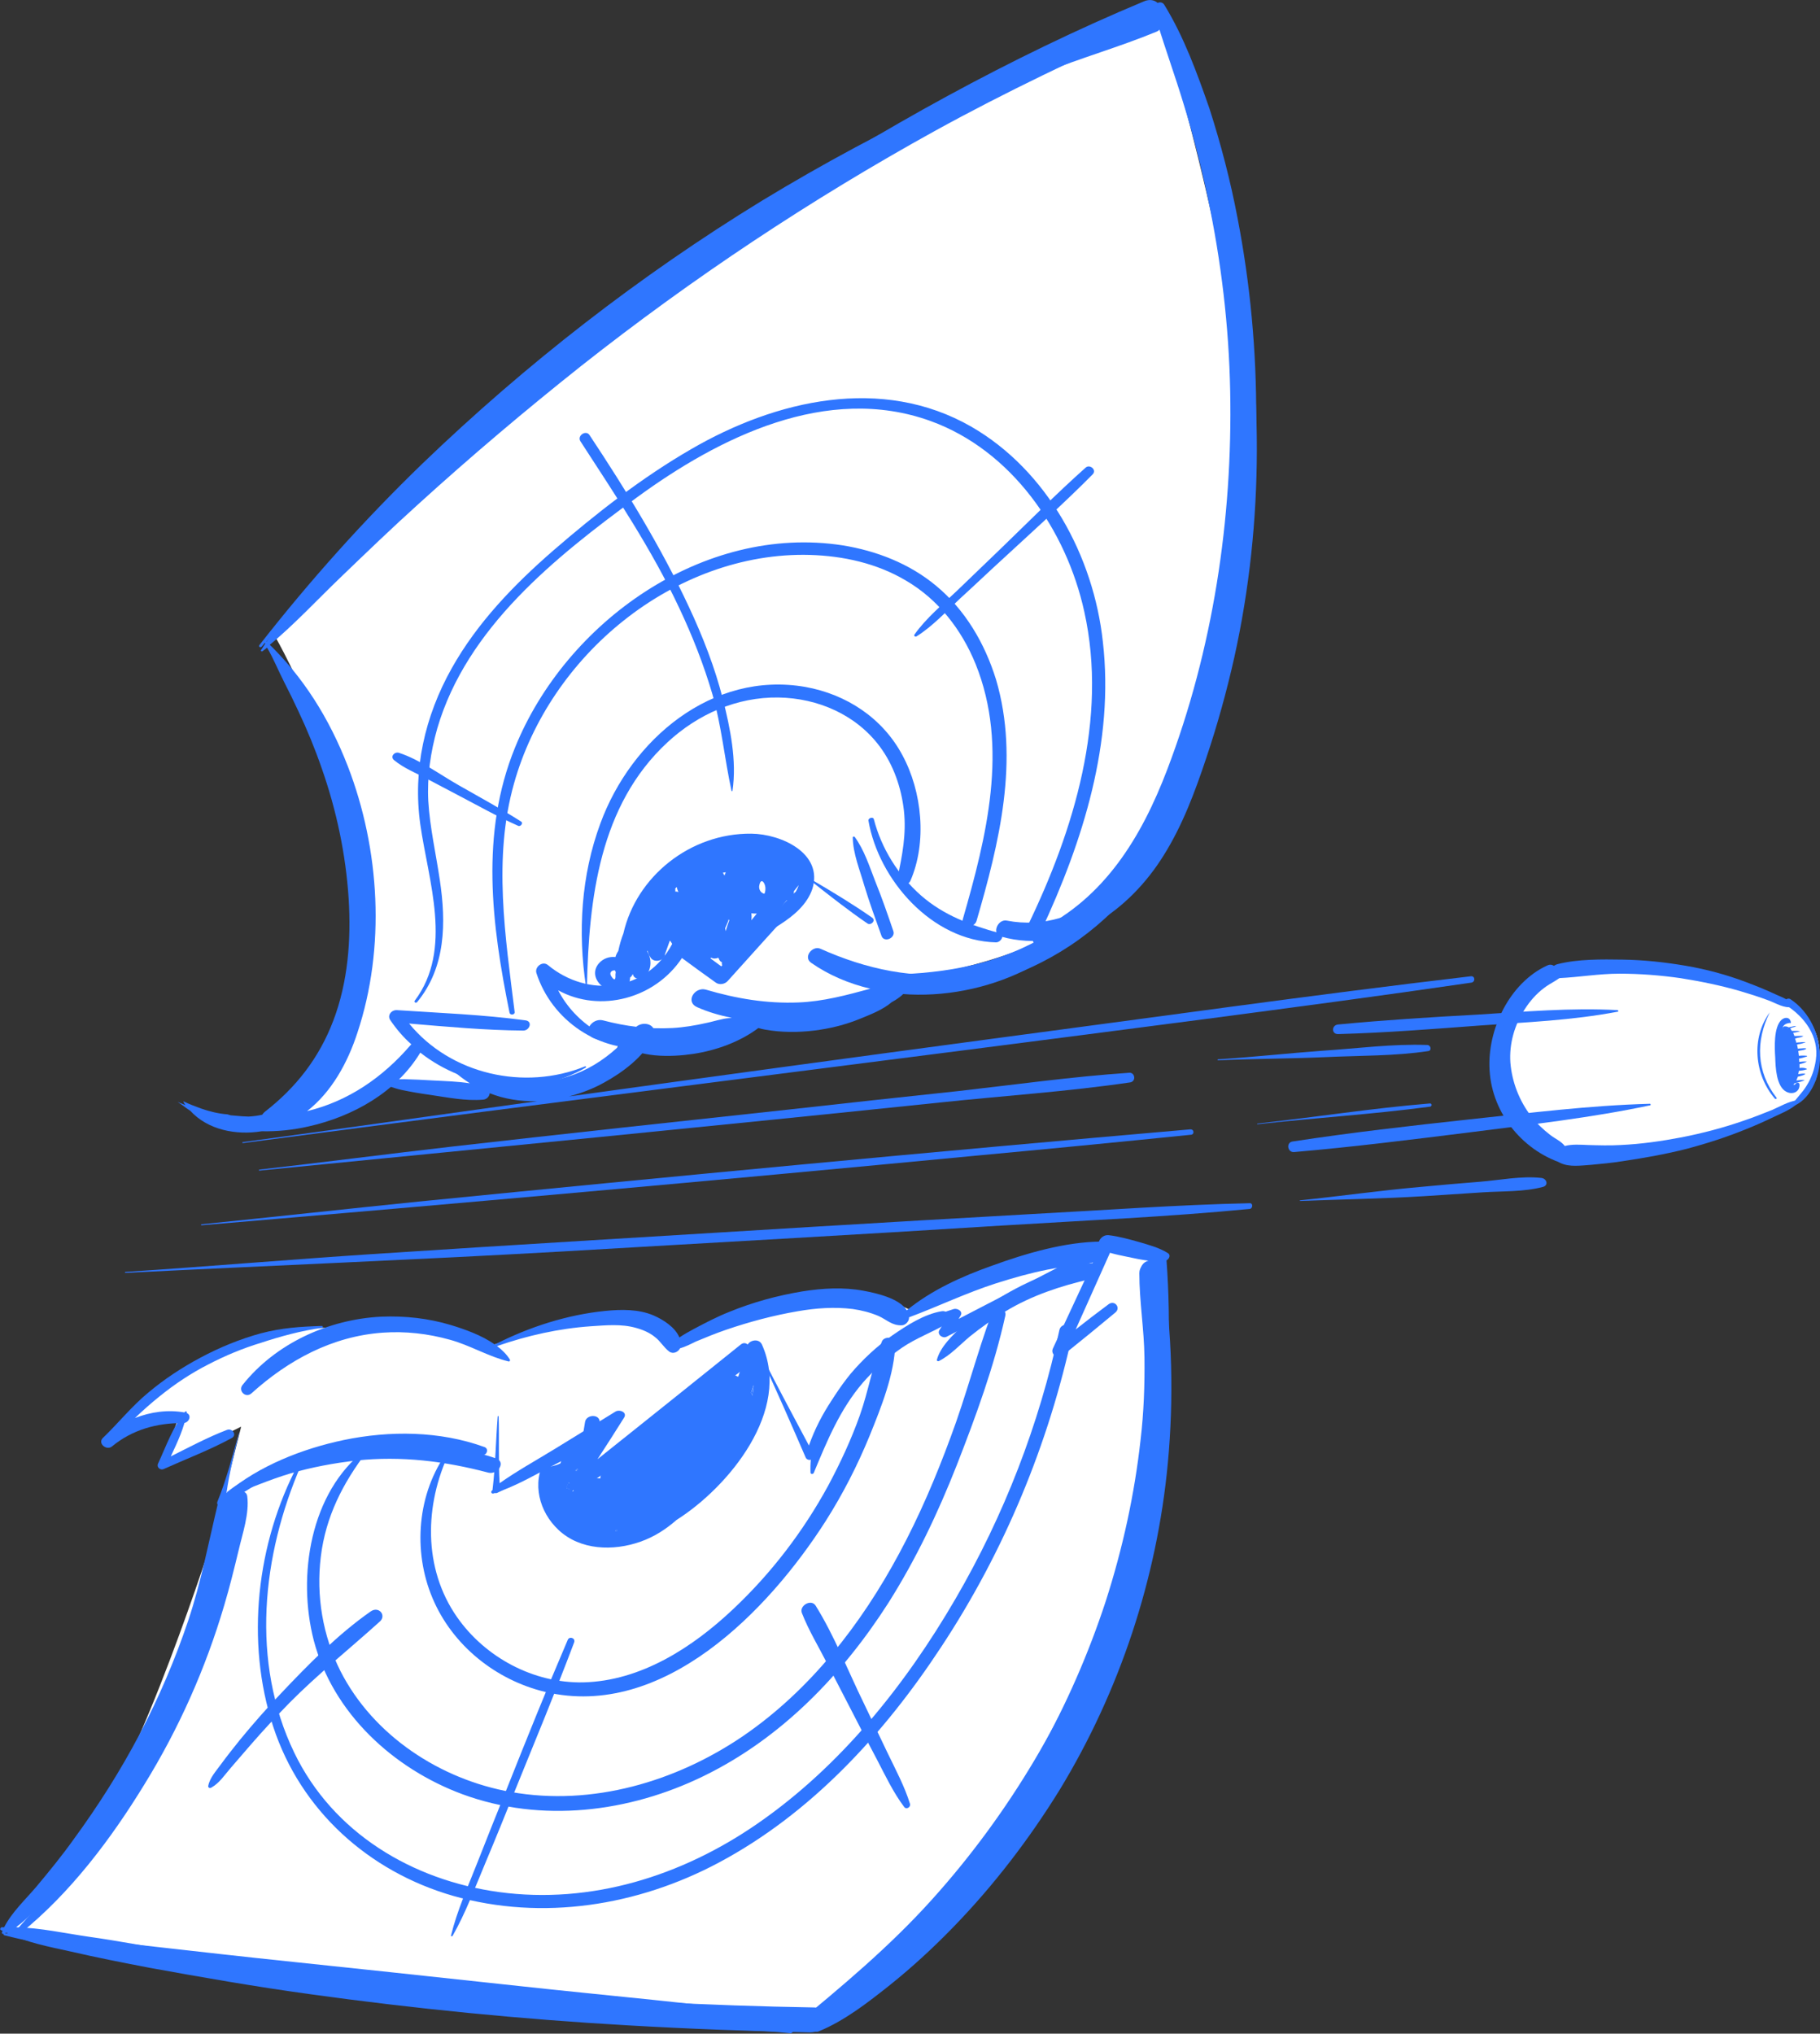 <svg width="188" height="210" viewBox="0 0 188 210" fill="none" xmlns="http://www.w3.org/2000/svg">
<rect x="0" y="0" width="188" height="210" fill="#333333" stroke="none"/>
<g id="Frame" clip-path="url(#clip0_14_433)">
<g id="Group">
<g id="Group_2">
<path id="Vector" d="M28.415 65.72C28.415 65.72 54.649 37.432 68.096 28.816C81.576 20.201 119.54 0.891 119.54 0.891C119.54 0.891 130.245 35.385 128.527 51.229C126.809 67.106 121.621 88.826 112.304 94.668C102.987 100.544 91.588 101.204 91.588 101.204C91.588 101.204 87.458 105.33 83.658 105.33C79.858 105.33 77.447 105 77.447 105C77.447 105 71.565 109.126 67.766 108.433C63.966 107.74 63.966 107.74 63.966 107.74C63.966 107.74 61.554 113.945 55.342 113.252C49.131 112.559 48.437 112.559 47.413 112.559C46.389 112.559 40.507 111.536 40.507 111.536C40.507 111.536 31.884 119.128 21.509 114.969C21.509 114.969 33.899 120.448 36.708 98.761C38.69 83.412 28.415 65.72 28.415 65.72Z" fill="white"/>
<path id="Vector_2" d="M187.537 111.569C183.011 118.5 162.691 119.161 161.634 119.491C160.609 119.821 156.446 116.388 155.092 110.512C153.704 104.637 159.915 100.181 159.915 100.181C159.915 100.181 170.951 99.323 175.312 100.478C179.674 101.633 185.423 103.779 185.522 103.911C185.654 104.109 189.156 106.353 187.537 111.569Z" fill="white"/>
<path id="Vector_3" d="M49.693 138.537C49.693 138.537 41.466 134.906 34.23 137.15C34.23 137.15 24.053 135.896 12.357 147.449C12.357 147.449 16.553 145.931 18.503 146.195L16.685 151.344L24.912 147.317L22.137 158.309C22.137 158.309 14.207 183.23 9.053 188.776C3.899 194.354 1.255 198.942 1.255 198.942C1.255 198.942 13.084 201.583 23.392 203.266C33.701 204.95 84.55 208.548 84.55 208.548C84.55 208.548 99.055 199.074 106.159 186.96C113.262 174.846 119.54 157.715 119.937 147.845C120.366 137.976 119.672 129.756 119.672 129.756L114.386 128.238L107.844 129.921C107.844 129.921 99.617 132.133 94.462 135.5C94.462 135.5 88.482 132.034 82.337 133.982C76.158 135.896 69.054 138.966 69.054 138.966C69.054 138.966 67.931 135.5 62.645 136.193C57.358 136.886 50.717 138.933 50.717 138.933L49.693 138.537Z" fill="white"/>
</g>
<g id="Group_3">
<g id="Group_4">
<g id="Group_5">
<path id="Vector_4" d="M127.668 25.053C126.875 21.125 125.851 17.263 124.595 13.467C123.406 9.837 122.018 6.041 119.97 2.773C120.135 2.278 119.639 1.716 118.946 1.881C115.377 2.806 111.974 4.39 108.571 5.743C105.069 7.163 101.632 8.648 98.196 10.266C91.522 13.401 85.013 16.9 78.702 20.729C66.081 28.453 54.319 37.597 43.646 47.862C37.6 53.705 31.983 59.976 26.796 66.611C26.664 66.776 26.895 66.908 27.027 66.776C27.126 66.644 27.258 66.512 27.358 66.38C32.413 73.18 36.047 80.97 36.972 89.42C37.435 93.546 37.303 97.771 36.477 101.831C35.651 105.825 34.263 110.215 31.157 113.021C29.637 114.407 27.655 115.2 25.672 115.299C25.441 115.299 25.21 115.266 24.979 115.266C24.615 115.233 24.219 115.2 23.822 115.167C23.723 115.134 23.591 115.101 23.492 115.068C22.567 115.002 21.642 114.771 20.782 114.473C20.155 114.242 19.527 114.011 18.932 113.714C18.965 113.747 18.965 113.813 18.998 113.879C19.031 113.945 19.097 114.044 19.163 114.11C18.866 114.011 18.602 113.879 18.337 113.78C18.8 114.077 19.197 114.407 19.659 114.704C21.476 116.685 24.384 117.246 27.027 116.817C28.646 116.85 30.265 116.685 31.851 116.322C36.444 115.299 40.937 112.79 43.415 108.697C48.173 112.427 55.145 113.384 60.497 110.248C60.596 110.182 60.497 110.083 60.431 110.116C54.153 112.658 46.554 110.942 42.259 105.693C46.191 106.023 50.122 106.386 54.054 106.419C54.715 106.419 55.045 105.462 54.285 105.363C49.891 104.769 45.431 104.604 41.003 104.307C40.441 104.274 39.979 104.835 40.309 105.33C40.937 106.254 41.664 107.113 42.49 107.839C42.457 107.872 42.424 107.905 42.391 107.938C39.549 111.239 35.981 113.714 31.719 114.737C34.263 112.757 35.915 109.72 36.906 106.683C39.847 97.87 39.252 87.704 35.915 79.088C34.032 74.236 31.322 69.846 27.523 66.248C46.488 43.835 69.88 25.285 96.478 12.543C100.212 10.761 103.978 9.077 107.811 7.526C111.644 5.975 115.641 4.852 119.474 3.268C119.639 3.202 119.738 3.103 119.838 3.004C120.829 6.14 122.117 9.143 123.142 12.279C124.232 15.613 125.19 18.98 125.95 22.413C127.404 28.948 128.197 35.616 128.329 42.284C128.56 55.85 126.214 69.813 120.928 82.323C119.375 85.954 117.459 89.651 114.353 92.193C111.445 94.569 107.745 95.791 104.011 95.064C103.053 94.866 102.392 96.451 103.417 96.715C110.355 98.662 116.699 93.975 120.201 88.331C122.15 85.228 123.439 81.762 124.595 78.296C125.752 74.863 126.71 71.397 127.503 67.865C130.609 53.837 130.543 39.115 127.668 25.053Z" fill="#2F76FF"/>
</g>
<g id="Group_6">
<path id="Vector_5" d="M82.039 92.226C79.528 94.734 77.017 97.276 74.506 99.785C73.284 98.894 72.028 97.969 70.806 97.078C70.376 96.748 69.715 96.979 69.451 97.441C66.841 102.425 60.728 103.086 56.598 99.653C56.036 99.191 55.211 99.851 55.409 100.478C56.995 105.396 61.918 108.73 67.105 108.202C67.204 108.202 67.204 108.037 67.105 108.037C63.206 108.07 59.44 105.726 57.656 102.26C61.984 104.637 67.667 103.119 70.442 98.927C71.599 99.785 72.788 100.643 73.944 101.468C74.308 101.732 74.87 101.633 75.167 101.303C77.711 98.464 80.288 95.626 82.832 92.82C83.394 92.259 82.502 91.731 82.039 92.226Z" fill="#2F76FF"/>
</g>
<g id="Group_7">
<path id="Vector_6" d="M90.101 94.767C88.119 93.381 86.037 92.127 83.956 90.905C83.856 90.839 83.757 90.972 83.856 91.037C85.74 92.523 87.623 94.008 89.606 95.362C89.969 95.593 90.498 95.064 90.101 94.767Z" fill="#2F76FF"/>
</g>
<g id="Group_8">
<path id="Vector_7" d="M103.218 96.352C100.245 95.527 97.502 94.536 95.123 92.457C92.777 90.377 91.059 87.638 90.266 84.601C90.2 84.304 89.672 84.469 89.705 84.733C90.762 90.872 96.28 97.144 102.855 97.309C103.383 97.342 103.879 96.517 103.218 96.352Z" fill="#2F76FF"/>
</g>
<g id="Group_9">
<path id="Vector_8" d="M88.284 86.416C88.218 86.35 88.086 86.383 88.086 86.482C88.119 88.166 88.813 89.816 89.275 91.433C89.804 93.183 90.432 94.899 91.059 96.649C91.324 97.375 92.513 96.88 92.282 96.154C91.687 94.404 91.092 92.688 90.398 90.971C89.804 89.453 89.275 87.769 88.284 86.416Z" fill="#2F76FF"/>
</g>
<g id="Group_10">
<path id="Vector_9" d="M113.527 93.645C109.694 97.21 104.837 99.719 99.617 100.445C94.463 101.171 89.473 100.082 84.749 97.969C83.923 97.606 82.931 98.828 83.79 99.422C85.641 100.709 87.689 101.567 89.903 102.095C87.458 102.755 85.046 103.416 82.469 103.515C79.198 103.647 76.059 103.119 72.92 102.194C71.764 101.864 70.74 103.449 72.028 104.01C73.151 104.505 74.374 104.868 75.597 105.099C75.233 105.132 74.87 105.165 74.506 105.264C74.01 105.363 73.482 105.528 72.986 105.627C71.83 105.891 70.64 106.089 69.451 106.155C67.006 106.287 64.66 105.99 62.281 105.363C61.125 105.066 60.034 106.683 61.356 107.212C63.867 108.169 66.742 108.433 69.385 108.103C70.64 107.938 71.929 107.608 73.118 107.179C73.746 106.948 74.341 106.683 74.903 106.353C75.398 106.056 75.762 105.594 76.191 105.231C78.174 105.561 80.222 105.594 82.138 105.363C85.079 105 88.416 104.142 90.828 102.326C99.154 103.911 108.868 100.544 113.56 93.711C113.692 93.645 113.593 93.579 113.527 93.645Z" fill="#2F76FF"/>
</g>
<g id="Group_11">
<path id="Vector_10" d="M151.953 100.808C135.4 102.755 118.912 105.099 102.392 107.278C87.854 109.225 73.317 111.206 58.779 113.219C60.034 112.889 61.257 112.427 62.38 111.8C64.264 110.776 66.609 109.06 67.469 107.047C68.03 105.792 66.411 105.33 65.651 106.089C64.957 106.716 64.429 107.542 63.735 108.202C63.008 108.862 62.215 109.456 61.389 109.951C59.671 110.975 57.722 111.602 55.706 111.734C52.171 111.998 48.107 110.908 45.232 108.796C45.166 108.763 45.1 108.829 45.133 108.895C46.157 110.083 47.314 111.074 48.536 111.866C47.281 111.668 45.959 111.635 44.704 111.569C43.712 111.503 42.754 111.47 41.763 111.437C40.739 111.437 39.748 111.635 38.756 111.635C38.69 111.635 38.69 111.701 38.723 111.734C39.681 111.932 40.574 112.361 41.532 112.559C42.49 112.757 43.448 112.922 44.406 113.054C46.224 113.318 48.107 113.714 49.924 113.549C50.288 113.516 50.552 113.219 50.585 112.889C52.072 113.483 53.724 113.747 55.475 113.714C54.583 113.846 53.724 113.945 52.832 114.077C43.58 115.365 34.329 116.685 25.078 117.939C25.012 117.939 25.012 118.038 25.078 118.038C58.118 113.681 91.192 109.588 124.232 105.264C133.483 104.043 142.735 102.821 151.986 101.468C152.415 101.402 152.382 100.775 151.953 100.808Z" fill="#2F76FF"/>
</g>
<g id="Group_12">
<path id="Vector_11" d="M50.056 149.429C45.431 147.746 40.243 147.713 35.486 148.703C31.256 149.595 26.763 151.344 23.393 154.183C23.69 152.07 24.219 149.991 24.714 147.944C24.714 147.944 24.714 147.944 24.681 147.944C24.02 150.321 23.393 152.763 22.468 155.041C22.302 155.437 22.765 155.701 23.062 155.47C25.045 154.183 26.928 152.895 29.109 151.938C31.289 150.981 33.602 150.255 35.948 149.793C40.574 148.934 45.199 149.297 49.759 150.255C50.255 150.354 50.552 149.628 50.056 149.429Z" fill="#2F76FF"/>
</g>
<g id="Group_13">
<path id="Vector_12" d="M76.522 138.834C71.599 142.795 66.642 146.756 61.719 150.684C62.645 149.264 63.57 147.812 64.462 146.393C64.825 145.832 63.999 145.501 63.57 145.766C61.488 147.053 59.374 148.34 57.292 149.628C55.409 150.783 53.426 151.872 51.609 153.159C51.477 150.882 51.576 148.538 51.51 146.261C51.51 146.195 51.411 146.228 51.411 146.261C51.213 148.769 51.18 151.311 50.882 153.787C50.849 154.051 51.114 154.282 51.378 154.15C53.559 153.093 55.607 151.74 57.688 150.519C59.175 149.628 60.662 148.736 62.182 147.878C61.059 149.628 59.968 151.344 58.845 153.093C58.514 153.622 59.341 154.051 59.737 153.721C65.552 149.033 71.367 144.313 77.182 139.626C77.744 139.164 77.083 138.372 76.522 138.834Z" fill="#2F76FF"/>
</g>
<g id="Group_14">
<path id="Vector_13" d="M113.989 128.436L99.022 136.193C99.088 136.094 99.154 135.962 99.22 135.863C99.518 135.401 98.89 135.071 98.526 135.17C91.819 137.249 85.905 142.63 83.559 149.264C81.973 146.294 80.387 143.323 78.867 140.352C78.834 140.286 78.702 140.319 78.735 140.418C80.288 143.752 81.775 147.152 83.229 150.519C83.361 150.816 83.889 150.849 84.022 150.519C86.434 144.115 91.092 139.065 97.469 136.655L97.04 137.348C96.775 137.777 97.337 138.24 97.766 138.041C102.822 135.434 107.91 132.826 112.965 130.218C111.577 133.222 110.157 136.226 108.769 139.23C108.472 139.857 109.265 140.385 109.793 139.956C111.61 138.504 113.428 137.018 115.212 135.533C115.807 135.038 115.146 134.212 114.518 134.675C113.362 135.533 112.238 136.391 111.115 137.282C112.337 134.576 113.527 131.869 114.749 129.162C114.948 128.7 114.452 128.172 113.989 128.436Z" fill="#2F76FF"/>
</g>
<g id="Group_15">
<path id="Vector_14" d="M120.631 129.393C119.738 128.832 118.714 128.568 117.723 128.271C116.666 127.974 115.608 127.677 114.518 127.545C113.626 127.446 112.965 128.766 113.956 129.129C114.981 129.525 116.071 129.69 117.128 129.921C117.723 130.053 118.351 130.153 118.945 130.219C121.357 154.018 112.172 178.51 96.28 196.136C91.885 201.022 86.896 205.181 81.841 209.34C81.775 209.175 81.742 209.01 81.742 208.812C81.709 208.482 81.709 208.119 81.709 207.788C81.511 207.887 81.312 208.02 81.081 208.119C72.094 206.864 63.008 206.105 53.955 205.115C44.869 204.125 35.783 203.167 26.697 202.21C24.119 201.946 10.573 200.395 7.996 200.131C5.518 199.899 2.974 199.569 0.463 199.635C0.363 199.635 0.33 199.8 0.429 199.833C4.659 200.956 9.152 201.253 13.48 201.847C18.073 202.474 33.701 204.356 38.294 204.917C47.347 206.072 56.4 207.161 65.453 208.251C69.088 208.68 72.755 209.208 76.389 209.637C78.174 209.67 79.958 209.769 81.709 209.967C81.808 209.901 81.907 209.835 81.973 209.736C81.94 209.703 81.94 209.67 81.907 209.637C87.028 206.864 91.588 203.002 95.652 198.843C99.947 194.486 103.747 189.634 107.018 184.451C113.593 174.021 117.822 162.468 119.705 150.321C120.73 143.653 120.994 136.853 120.498 130.153C120.829 129.954 120.928 129.558 120.631 129.393Z" fill="#2F76FF"/>
</g>
<g id="Group_16">
<path id="Vector_15" d="M113.791 128.205C109.991 128.238 105.961 129.426 102.425 130.714C99.352 131.803 96.214 133.222 93.669 135.302C92.876 134.047 90.465 133.519 89.209 133.288C87.127 132.892 84.947 133.024 82.865 133.354C80.288 133.783 77.744 134.477 75.332 135.467C74.076 135.962 72.887 136.589 71.698 137.216C71.202 137.48 70.673 137.777 70.178 138.108C69.748 137.051 68.493 136.259 67.501 135.83C65.949 135.17 64.164 135.203 62.512 135.368C58.581 135.764 54.682 137.018 51.179 138.801C51.147 138.801 51.147 138.834 51.113 138.834C49.759 137.876 47.975 137.249 46.554 136.82C44.241 136.127 41.829 135.863 39.384 135.962C33.932 136.226 28.448 138.735 25.044 143.026C24.582 143.62 25.375 144.412 25.97 143.884C29.769 140.451 34.329 137.975 39.549 137.612C41.862 137.447 44.208 137.711 46.455 138.339C48.536 138.9 50.453 140.088 52.534 140.583C52.633 140.616 52.732 140.484 52.666 140.385C52.336 139.857 51.873 139.395 51.345 138.999C54.483 137.909 57.721 137.183 61.026 136.952C62.578 136.853 64.164 136.688 65.684 137.117C66.411 137.315 67.105 137.612 67.667 138.074C68.228 138.504 68.559 139.131 69.121 139.56C69.517 139.857 70.046 139.626 70.244 139.23C70.805 139.065 71.334 138.801 71.863 138.537C72.887 138.108 73.944 137.678 75.002 137.315C77.414 136.49 79.892 135.83 82.403 135.401C84.286 135.071 86.202 134.939 88.086 135.17C89.011 135.302 89.903 135.533 90.762 135.896C91.621 136.292 92.15 136.886 93.141 136.853C93.537 136.853 93.934 136.424 93.901 136.028C96.907 134.906 99.782 133.519 102.855 132.529C104.606 131.968 106.357 131.473 108.174 131.11C109.991 130.747 111.842 130.615 113.659 130.218C114.683 129.987 115.146 128.205 113.791 128.205Z" fill="#2F76FF"/>
</g>
<g id="Group_17">
<path id="Vector_16" d="M33.239 136.919C31.058 136.985 29.076 137.117 26.961 137.678C24.78 138.273 22.699 139.131 20.716 140.187C18.8 141.21 16.983 142.399 15.298 143.818C13.58 145.237 12.225 146.954 10.639 148.472C10.044 149.033 11.002 149.826 11.564 149.363C13.646 147.647 16.19 146.921 18.899 146.954C19.593 146.954 19.89 145.997 19.13 145.864C17.346 145.534 15.562 145.798 13.943 146.426C14.769 145.633 15.628 144.874 16.454 144.214C18.04 142.927 19.725 141.804 21.542 140.88C23.26 139.989 25.078 139.23 26.928 138.669C28.943 138.008 31.19 137.381 33.305 137.117C33.371 137.084 33.371 136.919 33.239 136.919Z" fill="#2F76FF"/>
</g>
<g id="Group_18">
<path id="Vector_17" d="M24.218 154.381C23.624 155.8 23.591 157.45 23.326 158.969C23.029 160.652 22.666 162.27 22.203 163.92C21.344 167.122 20.254 170.291 18.965 173.361C16.421 179.5 13.051 185.31 9.053 190.657C6.773 193.694 4.229 196.433 1.718 199.272C1.487 199.536 1.85 199.833 2.114 199.635C7.269 195.476 11.465 189.898 14.901 184.286C18.47 178.51 21.245 172.271 23.161 165.769C23.723 163.887 24.186 162.006 24.648 160.091C25.044 158.375 25.771 156.295 25.54 154.513C25.474 153.853 24.483 153.787 24.218 154.381Z" fill="#2F76FF"/>
</g>
<g id="Group_19">
<path id="Vector_18" d="M23.459 147.647C21.476 148.406 19.56 149.429 17.644 150.387C18.337 148.901 19.064 147.383 19.296 145.832C19.296 145.733 19.197 145.7 19.13 145.766C17.875 147.284 17.148 149.363 16.322 151.146C16.157 151.509 16.553 151.839 16.884 151.707C19.23 150.651 21.674 149.727 23.921 148.505C24.516 148.208 24.02 147.449 23.459 147.647Z" fill="#2F76FF"/>
</g>
<g id="Group_20">
<path id="Vector_19" d="M117.69 131.473C117.69 134.378 118.186 137.282 118.219 140.187C118.252 143.026 118.152 145.831 117.822 148.637C117.194 154.315 115.972 159.893 114.221 165.339C110.652 176.232 104.969 186.432 97.502 195.113C95.454 197.49 93.24 199.734 90.927 201.913C88.879 203.827 86.665 205.544 84.617 207.425C84.484 207.359 84.319 207.293 84.121 207.293C62.116 206.93 40.111 204.95 18.37 201.517C15.331 201.022 12.291 200.427 9.218 199.998C6.707 199.635 4.196 199.074 1.652 199.008C2.478 198.414 3.205 197.688 3.932 196.962C5.154 195.74 6.278 194.486 7.401 193.166C9.582 190.591 11.531 187.851 13.348 184.98C16.917 179.236 19.758 173.096 21.807 166.66C22.963 163.029 24.086 159.167 24.45 155.338C24.549 154.117 22.798 154.018 22.534 155.14C21.542 159.266 20.782 163.359 19.428 167.386C18.073 171.413 16.388 175.341 14.406 179.104C12.423 182.867 10.143 186.465 7.632 189.898C6.41 191.614 5.088 193.232 3.734 194.849C2.61 196.169 1.222 197.457 0.429 199.008C0.363 199.008 0.264 199.008 0.198 199.008C0.066 199.008 -0.066 199.239 0.099 199.305C0.132 199.338 0.198 199.338 0.264 199.371C0.231 199.437 0.231 199.47 0.198 199.536C0.165 199.635 0.264 199.734 0.363 199.701C0.463 199.668 0.562 199.635 0.661 199.569C2.742 200.593 5.055 201.022 7.302 201.517C10.011 202.144 12.72 202.672 15.463 203.2C20.915 204.19 26.399 205.148 31.917 205.907C42.853 207.425 53.856 208.515 64.891 209.142C71.136 209.505 77.381 209.736 83.658 209.868C84.418 209.868 85.178 209.505 85.343 208.713C85.343 208.647 85.376 208.548 85.376 208.482C87.623 207.227 89.639 205.544 91.588 203.926C93.802 202.078 95.85 200.031 97.833 197.952C101.797 193.727 105.267 189.007 108.24 184.055C114.32 173.988 118.252 162.666 119.738 151.014C120.135 147.812 120.399 144.577 120.465 141.342C120.564 138.041 120.73 134.411 120.003 131.176C119.639 129.855 117.69 130.152 117.69 131.473Z" fill="#2F76FF"/>
</g>
<g id="Group_21">
<path id="Vector_20" d="M120.267 0.495C120.102 0.231 119.837 0.198 119.573 0.297C119.243 2.19713e-05 118.747 -0.099 118.185 0.132C104.342 5.909 91.026 13.335 78.504 21.522C66.081 29.642 54.285 38.851 43.514 49.051C40.541 51.856 37.6 54.728 34.825 57.732C32.082 60.703 29.108 63.706 26.961 67.139C26.895 67.238 27.06 67.304 27.126 67.238C27.291 67.106 27.423 67.007 27.589 66.875C28.249 67.998 28.778 69.318 29.373 70.473C29.868 71.43 30.331 72.388 30.794 73.378C31.719 75.325 32.545 77.339 33.239 79.352C34.758 83.677 35.717 88.199 36.014 92.787C36.278 97.045 35.948 101.402 34.428 105.396C32.974 109.225 30.595 112.295 27.357 114.804C26.531 115.464 27.423 116.388 28.249 115.926C33.998 112.691 36.972 105.726 37.666 99.422C38.459 92.094 37.038 84.469 34.362 77.636C33.569 75.623 32.611 73.675 31.553 71.793C30.463 69.912 29.076 68.394 27.721 66.71C30.364 64.532 32.743 61.957 35.221 59.58C37.864 57.039 40.507 54.497 43.217 52.054C48.668 47.103 54.285 42.35 60.067 37.762C71.532 28.717 83.757 20.597 96.544 13.534C103.912 9.473 111.478 5.909 119.144 2.443C119.276 2.377 119.408 2.311 119.507 2.212C120.366 5.05 121.39 7.856 122.249 10.695C123.241 13.897 124.067 17.164 124.761 20.432C126.148 27.001 126.941 33.669 127.073 40.369C127.338 53.606 125.289 67.106 120.564 79.484C117.921 86.416 114.088 92.754 107.216 96.088C106.159 96.583 106.72 98.101 107.844 97.639C113.923 95.163 118.152 89.42 121.06 83.743C124.199 77.603 126.214 70.737 127.602 64.004C130.41 50.371 130.477 36.177 127.833 22.512C127.106 18.683 126.115 14.887 124.926 11.19C123.67 7.592 122.316 3.829 120.267 0.495Z" fill="#2F76FF"/>
</g>
<g id="Group_22">
<path id="Vector_21" d="M122.943 116.619C96.346 118.93 69.781 121.438 43.217 124.079C35.75 124.838 28.283 125.663 20.815 126.423C20.749 126.423 20.749 126.522 20.815 126.522C47.413 124.277 73.978 121.9 100.575 119.359C108.042 118.666 115.509 117.939 122.976 117.18C123.406 117.18 123.373 116.586 122.943 116.619Z" fill="#2F76FF"/>
</g>
<g id="Group_23">
<path id="Vector_22" d="M129.089 124.244C121.589 124.409 114.056 124.97 106.555 125.366C98.989 125.795 91.423 126.225 83.89 126.687C68.79 127.611 53.658 128.502 38.558 129.492C30.001 130.053 21.476 130.78 12.952 131.341C12.886 131.341 12.886 131.44 12.952 131.44C28.018 130.681 43.052 130.087 58.118 129.228C73.218 128.337 88.35 127.512 103.45 126.555C112.007 126.026 120.565 125.663 129.089 124.838C129.419 124.805 129.452 124.211 129.089 124.244Z" fill="#2F76FF"/>
</g>
<g id="Group_24">
<path id="Vector_23" d="M147.69 113.945C141.71 114.44 135.829 115.365 129.882 116.025C129.849 116.025 129.849 116.091 129.882 116.091C135.829 115.431 141.776 115.068 147.724 114.275C147.955 114.242 147.922 113.912 147.69 113.945Z" fill="#2F76FF"/>
</g>
<g id="Group_25">
<g id="Group_26">
<path id="Vector_24" d="M159.849 99.686C155.918 101.468 153.605 106.353 153.869 110.512C154.133 115.068 157.437 119.029 161.799 120.25C161.931 120.283 162.063 120.085 161.931 120.019C158.263 118.269 155.587 114.638 155.257 110.545C155.092 108.565 155.587 106.551 156.512 104.835C157.504 103.019 158.924 101.831 160.543 100.61C161.138 100.148 160.477 99.388 159.849 99.686Z" fill="#2F76FF"/>
</g>
<g id="Group_27">
<path id="Vector_25" d="M185.522 103.647C185.489 103.68 185.489 103.746 185.555 103.713C185.588 103.713 185.555 103.647 185.522 103.647Z" fill="#2F76FF"/>
</g>
<g id="Group_28">
<path id="Vector_26" d="M183.506 102.722C182.449 102.227 181.392 101.798 180.334 101.402C178.319 100.643 176.237 100.082 174.09 99.719C171.942 99.356 169.795 99.124 167.614 99.091C165.433 99.058 163.021 99.025 160.907 99.554C159.948 99.785 159.948 101.072 161.006 101.006C163.12 100.907 165.169 100.544 167.283 100.544C169.398 100.544 171.513 100.709 173.594 101.006C175.676 101.336 177.79 101.765 179.806 102.359C180.797 102.656 181.755 102.953 182.713 103.317C183.506 103.614 184.299 104.142 185.125 103.977C185.158 103.977 185.191 103.944 185.158 103.911C184.927 103.251 184.167 103.019 183.506 102.722Z" fill="#2F76FF"/>
</g>
<g id="Group_29">
<path id="Vector_27" d="M185.621 113.615C184.729 113.747 183.903 114.242 183.077 114.605C182.086 115.002 181.094 115.398 180.103 115.728C178.022 116.454 175.874 117.015 173.693 117.444C171.612 117.84 169.53 118.137 167.416 118.236C166.292 118.302 165.169 118.269 164.046 118.236C163.22 118.203 162.427 118.137 161.634 118.335C161.27 117.84 160.609 117.576 160.114 117.18C159.387 116.619 158.726 115.992 158.164 115.266C156.942 113.681 156.182 111.734 156.017 109.72C155.885 107.773 156.446 105.825 157.504 104.208C158.032 103.383 158.693 102.623 159.486 102.029C160.147 101.501 161.072 101.171 161.601 100.511C161.898 100.148 161.601 99.752 161.171 99.785C159.288 99.818 157.371 102.26 156.413 103.68C155.224 105.495 154.53 107.608 154.497 109.786C154.464 112.031 155.224 114.209 156.545 116.025C157.371 117.147 159.056 119.095 160.675 119.359C160.675 119.656 160.841 119.92 161.171 120.085C162.129 120.547 163.319 120.349 164.343 120.283C165.4 120.184 166.458 120.085 167.515 119.92C169.762 119.59 172.008 119.194 174.222 118.632C176.337 118.071 178.385 117.411 180.401 116.586C181.392 116.19 182.35 115.761 183.308 115.299C184.134 114.903 185.092 114.539 185.72 113.879C185.786 113.681 185.72 113.582 185.621 113.615Z" fill="#2F76FF"/>
</g>
<g id="Group_30">
<path id="Vector_28" d="M184.96 103.185C184.564 102.92 184.035 103.515 184.465 103.779C186.414 105 187.934 107.047 187.57 109.456C187.438 110.38 187.141 111.272 186.645 112.064C186.183 112.856 185.489 113.45 184.993 114.242C184.96 114.275 185.026 114.308 185.026 114.275C186.976 113.747 188 111.107 188 109.291C188 106.882 186.976 104.538 184.96 103.185Z" fill="#2F76FF"/>
</g>
<g id="Group_31">
<g id="Group_32">
<path id="Vector_29" d="M184.2 106.089C184.2 106.089 184.167 106.089 184.167 106.122C184.134 106.188 184.134 106.254 184.134 106.353C184.167 106.221 184.2 106.155 184.2 106.089Z" fill="#2F76FF"/>
</g>
<g id="Group_33">
<path id="Vector_30" d="M184.068 106.848C184.035 106.881 184.035 106.947 184.035 107.013C184.035 106.947 184.035 106.914 184.068 106.848Z" fill="#2F76FF"/>
</g>
<g id="Group_34">
<path id="Vector_31" d="M185.291 109.027C185.291 108.73 185.092 106.683 184.564 106.188V106.221C184.597 106.254 184.597 106.287 184.597 106.32C184.597 106.551 184.597 106.782 184.564 107.013C184.564 107.145 184.432 107.178 184.332 107.145C184.299 107.311 184.266 107.509 184.233 107.674C184.2 107.773 184.035 107.74 184.035 107.641C184.035 107.608 184.035 107.575 184.035 107.542C184.002 107.542 183.936 107.542 183.903 107.509C183.87 107.971 183.87 108.4 183.87 108.862C183.903 109.291 183.936 109.72 184.002 110.149C184.068 110.545 184.167 110.941 184.299 111.338C184.332 111.536 184.399 111.701 184.498 111.833C185.39 111.139 185.324 109.951 185.291 109.027Z" fill="#2F76FF"/>
</g>
<g id="Group_35">
<g id="Group_36">
<path id="Vector_32" d="M184.597 106.221C184.63 106.221 184.63 106.221 184.663 106.254C184.63 106.221 184.597 106.188 184.597 106.155V106.188C184.564 106.221 184.597 106.221 184.597 106.221Z" fill="#2F76FF"/>
</g>
<g id="Group_37">
<path id="Vector_33" d="M184.167 106.089C184.134 106.155 184.134 106.221 184.134 106.32C184.167 106.254 184.167 106.155 184.2 106.089C184.2 106.089 184.2 106.089 184.167 106.089Z" fill="#2F76FF"/>
</g>
<g id="Group_38">
<g id="Group_39">
<path id="Vector_34" d="M184.134 106.32C184.167 106.254 184.167 106.155 184.2 106.089C184.2 106.089 184.167 106.089 184.167 106.122C184.167 106.155 184.134 106.221 184.134 106.32Z" fill="#2F76FF"/>
</g>
<g id="Group_40">
<g id="Group_41">
<path id="Vector_35" d="M184.134 106.32C184.167 106.254 184.167 106.155 184.2 106.089C184.2 106.089 184.167 106.089 184.167 106.122C184.167 106.155 184.134 106.221 184.134 106.32Z" fill="#2F76FF"/>
</g>
<g id="Group_42">
<g id="Group_43">
<path id="Vector_36" d="M184.134 106.32C184.167 106.254 184.167 106.155 184.2 106.089C184.2 106.089 184.167 106.089 184.167 106.122C184.167 106.155 184.134 106.221 184.134 106.32Z" fill="#2F76FF"/>
</g>
<g id="Group_44">
<g id="Group_45">
<path id="Vector_37" d="M184.134 106.32C184.167 106.254 184.167 106.155 184.2 106.089C184.2 106.089 184.167 106.089 184.167 106.122C184.167 106.155 184.134 106.221 184.134 106.32Z" fill="#2F76FF"/>
</g>
<g id="Group_46">
<g id="Group_47">
<path id="Vector_38" d="M184.134 106.32C184.167 106.254 184.167 106.155 184.2 106.089C184.2 106.089 184.167 106.089 184.167 106.122C184.167 106.155 184.134 106.221 184.134 106.32Z" fill="#2F76FF"/>
</g>
<g id="Group_48">
<g id="Group_49">
<path id="Vector_39" d="M184.134 106.32C184.167 106.254 184.167 106.155 184.2 106.089C184.2 106.089 184.167 106.089 184.167 106.122C184.167 106.155 184.134 106.221 184.134 106.32Z" fill="#2F76FF"/>
</g>
<g id="Group_50">
<g id="Group_51">
<path id="Vector_40" d="M184.134 106.32C184.167 106.254 184.167 106.155 184.2 106.089C184.2 106.089 184.167 106.089 184.167 106.122C184.167 106.155 184.134 106.221 184.134 106.32Z" fill="#2F76FF"/>
</g>
<g id="Group_52">
<g id="Group_53">
<path id="Vector_41" d="M184.134 106.32C184.167 106.254 184.167 106.155 184.2 106.089C184.2 106.089 184.167 106.089 184.167 106.122C184.167 106.155 184.134 106.221 184.134 106.32Z" fill="#2F76FF"/>
</g>
<g id="Group_54">
<g id="Group_55">
<path id="Vector_42" d="M184.134 106.32C184.167 106.254 184.167 106.155 184.2 106.089C184.2 106.089 184.167 106.089 184.167 106.122C184.167 106.155 184.134 106.221 184.134 106.32Z" fill="#2F76FF"/>
</g>
<g id="Group_56">
<g id="Group_57">
<path id="Vector_43" d="M184.134 106.32C184.167 106.254 184.167 106.155 184.2 106.089C184.2 106.089 184.167 106.089 184.167 106.122C184.167 106.155 184.134 106.221 184.134 106.32Z" fill="#2F76FF"/>
</g>
<g id="Group_58">
<path id="Vector_44" d="M185.885 110.281C185.885 110.149 185.885 110.017 185.885 109.885C186.15 109.819 186.447 109.753 186.645 109.621C186.414 109.588 186.117 109.621 185.852 109.654C185.852 109.555 185.852 109.423 185.819 109.324C186.117 109.258 186.381 109.192 186.645 109.093C186.678 109.093 186.678 109.06 186.645 109.027C186.381 108.994 186.084 108.994 185.819 109.027C185.786 108.862 185.786 108.664 185.753 108.532C185.852 108.499 185.951 108.466 186.051 108.466C186.249 108.433 186.447 108.4 186.579 108.301C186.579 108.301 186.579 108.301 186.579 108.268C186.381 108.202 186.183 108.268 185.984 108.268C185.885 108.268 185.819 108.268 185.72 108.301C185.72 108.268 185.687 108.202 185.687 108.169C185.687 108.103 185.654 107.971 185.621 107.872C185.72 107.839 185.819 107.806 185.918 107.806C186.117 107.773 186.282 107.707 186.48 107.641C186.513 107.641 186.48 107.608 186.48 107.608C186.282 107.608 186.084 107.608 185.852 107.641C185.753 107.641 185.654 107.641 185.555 107.674C185.522 107.542 185.489 107.41 185.423 107.245C185.489 107.212 185.588 107.212 185.654 107.179C185.852 107.145 186.051 107.112 186.249 107.013C186.282 107.013 186.249 106.98 186.249 106.98C186.017 106.947 185.819 106.98 185.588 106.98C185.522 106.98 185.423 106.98 185.357 106.98C185.324 106.848 185.258 106.749 185.225 106.65C185.291 106.65 185.357 106.617 185.423 106.617C185.588 106.584 185.786 106.551 185.951 106.485C185.786 106.452 185.621 106.452 185.423 106.452C185.324 106.452 185.225 106.452 185.092 106.452C185.026 106.353 184.993 106.287 184.927 106.188C184.993 106.155 185.026 106.155 185.092 106.122C185.258 106.089 185.423 106.023 185.555 105.957C185.39 105.924 185.225 105.99 185.059 106.023C184.96 106.056 184.861 106.056 184.762 106.089C184.663 106.023 184.564 105.99 184.432 105.99C184.365 105.957 184.233 105.99 184.2 106.089C184.167 106.089 184.167 106.089 184.134 106.122C184.233 105.825 184.498 105.66 184.927 105.627C184.927 105.66 184.993 105.66 184.993 105.594C184.927 105.033 184.399 104.967 184.002 105.33C183.209 106.089 183.308 108.202 183.374 109.192C183.407 110.182 183.473 112.163 184.498 112.724C185.158 113.087 185.918 112.757 185.885 111.998C185.885 111.701 185.456 111.8 185.423 111.998C185.357 111.998 185.291 112.031 185.225 112.031C185.291 111.998 185.324 111.932 185.357 111.866C185.456 111.833 185.522 111.833 185.621 111.8C185.885 111.734 186.117 111.668 186.381 111.569C186.414 111.569 186.381 111.536 186.381 111.536C186.117 111.503 185.852 111.536 185.555 111.569C185.621 111.437 185.654 111.305 185.72 111.173C185.786 111.173 185.819 111.14 185.885 111.14C186.084 111.074 186.282 111.04 186.447 110.941C186.48 110.941 186.48 110.875 186.447 110.875C186.249 110.842 186.051 110.875 185.819 110.908C185.786 110.908 185.786 110.908 185.753 110.908C185.786 110.809 185.786 110.677 185.819 110.578C186.117 110.545 186.381 110.512 186.645 110.413C186.678 110.413 186.645 110.38 186.645 110.38C186.414 110.248 186.15 110.248 185.885 110.281ZM184.134 106.32C184.134 106.254 184.134 106.155 184.167 106.089C184.167 106.089 184.2 106.089 184.2 106.056C184.2 106.155 184.167 106.221 184.134 106.32ZM184.597 106.221C184.63 106.221 184.63 106.221 184.663 106.254C184.63 106.254 184.597 106.254 184.597 106.221Z" fill="#2F76FF"/>
</g>
</g>
</g>
</g>
</g>
</g>
</g>
</g>
</g>
</g>
</g>
</g>
</g>
</g>
<g id="Group_59">
<path id="Vector_45" d="M109.43 137.348C107.348 147.086 103.714 156.493 98.692 165.108C93.504 174.021 86.797 182.405 78.24 188.313C70.409 193.727 61.059 196.665 51.543 195.377C42.589 194.156 34.395 189.271 30.397 180.986C25.871 171.611 27.06 160.619 31.091 151.311C31.157 151.113 30.893 151.047 30.794 151.212C26.498 159.332 25.342 169.499 28.216 178.279C31.058 186.96 38.096 193.265 46.818 195.773C56.036 198.381 65.882 196.797 74.242 192.34C83.79 187.257 91.324 179.038 97.205 170.093C103.747 160.19 108.339 149.099 110.817 137.546C111.049 136.589 109.595 136.523 109.43 137.348Z" fill="#2F76FF"/>
</g>
<g id="Group_60">
<path id="Vector_46" d="M100.344 44.066C91.092 38.752 80.156 41.294 71.4 46.377C66.312 49.315 61.587 53.012 57.16 56.841C53.096 60.373 49.296 64.301 46.653 69.021C43.878 73.972 42.622 79.484 43.415 85.129C44.241 90.972 46.818 98.035 42.853 103.317C42.721 103.482 42.953 103.614 43.085 103.482C46.058 99.884 46.091 95.263 45.431 90.872C45.034 88.166 44.406 85.459 44.241 82.719C44.109 80.178 44.472 77.669 45.166 75.226C48.206 64.829 57.358 57.534 65.75 51.394C74.275 45.156 85.409 39.61 96.115 43.472C104.507 46.509 110.157 54.728 112.007 63.178C114.452 74.203 110.95 85.69 106.159 95.593C105.729 96.484 107.183 96.946 107.547 96.121C111.875 86.845 115.113 76.613 113.923 66.281C112.965 57.435 108.174 48.589 100.344 44.066Z" fill="#2F76FF"/>
</g>
<g id="Group_61">
<path id="Vector_47" d="M96.676 60.472C93.934 58.194 90.531 56.874 87.028 56.312C72.656 54.101 58.448 64.235 53.195 77.207C49.593 86.053 50.783 95.461 52.633 104.571C52.699 104.868 53.195 104.802 53.162 104.505C52.204 96.715 50.915 88.628 53.096 80.904C54.946 74.302 59.043 68.361 64.396 64.103C69.814 59.778 76.654 57.105 83.658 57.303C87.094 57.402 90.564 58.161 93.57 59.944C96.907 61.891 99.319 64.994 100.773 68.559C104.242 77.141 101.897 86.449 99.451 94.933C99.187 95.791 100.641 95.89 100.872 95.097C103.218 87.043 105.333 78.461 102.888 70.176C101.731 66.446 99.716 62.98 96.676 60.472Z" fill="#2F76FF"/>
</g>
<g id="Group_62">
<path id="Vector_48" d="M93.207 77.966C91.158 74.137 87.425 71.695 83.196 70.935C73.548 69.252 65.189 76.382 62.017 85.03C60.034 90.377 59.671 96.253 60.53 101.864C60.53 101.93 60.629 101.897 60.629 101.864C60.827 92.82 61.918 83.148 68.955 76.646C72.094 73.741 76.125 71.959 80.42 72.025C84.484 72.091 88.449 73.807 90.894 77.108C92.315 79.022 93.108 81.366 93.372 83.71C93.636 86.119 93.207 88.298 92.711 90.641C92.546 91.434 93.736 91.599 94.033 90.972C95.784 86.977 95.255 81.729 93.207 77.966Z" fill="#2F76FF"/>
</g>
<g id="Group_63">
<path id="Vector_49" d="M102.458 135.566C100.905 139.791 99.782 144.181 98.196 148.406C96.676 152.532 94.958 156.559 92.877 160.421C88.945 167.749 83.658 174.549 76.753 179.269C69.814 183.989 61.158 186.531 52.798 185.046C45.497 183.758 38.558 179.236 35.155 172.535C33.338 168.904 32.644 164.778 33.139 160.751C33.635 156.625 35.419 153.126 37.93 149.859C38.029 149.727 37.864 149.594 37.765 149.694C32.016 154.084 30.695 162.765 32.413 169.4C34.395 176.926 40.64 182.636 47.776 185.277C55.937 188.28 64.99 187.158 72.689 183.395C80.685 179.5 86.995 172.964 91.753 165.538C94.595 161.048 96.874 156.262 98.824 151.311C100.773 146.327 102.69 141.111 103.846 135.863C104.044 135.071 102.723 134.84 102.458 135.566Z" fill="#2F76FF"/>
</g>
<g id="Group_64">
<path id="Vector_50" d="M91.092 138.537C90.134 140.979 89.705 143.653 88.813 146.162C87.921 148.67 86.797 151.08 85.542 153.423C82.965 158.144 79.66 162.468 75.729 166.165C71.532 170.126 66.18 173.592 60.233 173.724C55.111 173.823 50.122 171.149 47.215 166.99C43.679 161.94 43.845 155.371 46.422 149.958C46.488 149.859 46.323 149.793 46.257 149.859C43.085 154.15 42.622 160.157 44.671 165.009C46.719 169.895 51.213 173.493 56.334 174.714C68.493 177.586 79.363 166.33 85.277 157.087C87.061 154.282 88.581 151.311 89.837 148.241C91.026 145.303 92.414 141.87 92.48 138.702C92.447 137.975 91.291 137.975 91.092 138.537Z" fill="#2F76FF"/>
</g>
<g id="Group_65">
<path id="Vector_51" d="M77.249 139.032C75.596 140.022 74.077 141.441 72.557 142.63C71.004 143.851 69.451 145.072 67.931 146.294C66.378 147.515 64.858 148.736 63.338 149.991C61.918 151.146 60.431 152.268 59.241 153.622C59.076 153.787 59.307 154.051 59.506 153.952C61.158 153.126 62.611 151.971 64.065 150.882C65.717 149.661 67.369 148.439 69.021 147.218C70.607 146.03 72.16 144.841 73.746 143.653C75.266 142.498 76.984 141.375 78.339 140.022C79 139.362 77.909 138.669 77.249 139.032Z" fill="#2F76FF"/>
</g>
<g id="Group_66">
<path id="Vector_52" d="M62.017 147.251C60.067 147.878 58.184 149.33 56.433 150.354C54.55 151.443 52.501 152.499 50.816 153.919C50.651 154.051 50.783 154.282 50.981 154.216C53.096 153.556 55.078 152.4 57.028 151.377C57.986 150.882 58.944 150.387 59.869 149.859C60.794 149.363 61.819 148.967 62.611 148.274C63.173 147.779 62.711 147.02 62.017 147.251Z" fill="#2F76FF"/>
</g>
<g id="Group_67">
<path id="Vector_53" d="M51.213 150.585C46.686 149.066 41.631 148.769 36.906 149.297C32.346 149.792 27.225 151.179 23.525 154.018C23.293 154.183 23.492 154.48 23.756 154.414C25.837 153.687 27.82 152.796 29.934 152.169C32.181 151.509 34.494 151.08 36.807 150.816C41.466 150.321 45.959 150.882 50.453 152.07C51.444 152.301 52.303 150.948 51.213 150.585Z" fill="#2F76FF"/>
</g>
<g id="Group_68">
<path id="Vector_54" d="M97.271 135.401C95.454 135.698 93.636 136.886 92.15 137.91C90.564 139.032 89.11 140.385 87.854 141.871C85.575 144.676 83.559 148.373 83.724 152.07C83.724 152.235 83.989 152.235 84.055 152.103C85.442 148.769 86.764 145.534 89.143 142.762C90.332 141.408 91.687 140.187 93.174 139.164C94.628 138.174 96.28 137.579 97.8 136.688C98.493 136.325 98.031 135.269 97.271 135.401Z" fill="#2F76FF"/>
</g>
<g id="Group_69">
<path id="Vector_55" d="M112.569 130.45C109.298 130.945 106.126 132.265 103.317 133.981C101.93 134.84 100.608 135.83 99.386 136.952C98.394 137.876 97.139 139.065 96.775 140.418C96.742 140.517 96.875 140.583 96.974 140.55C98.163 139.956 99.154 138.867 100.179 138.009C101.368 137.051 102.591 136.193 103.879 135.401C106.621 133.75 109.562 132.793 112.668 132.067C113.725 131.836 113.725 130.252 112.569 130.45Z" fill="#2F76FF"/>
</g>
<g id="Group_70">
<g id="Group_71">
<path id="Vector_56" d="M59.208 153.456C59.208 153.423 58.845 153.126 58.68 153.093C58.647 153.192 58.614 153.291 58.581 153.39C58.547 153.456 58.514 153.522 58.481 153.589C58.481 153.622 58.481 153.622 58.481 153.655C58.581 153.688 58.68 153.721 58.746 153.754C58.878 153.853 58.977 153.952 59.076 154.051C59.175 153.952 59.241 153.853 59.34 153.754C59.34 153.622 59.274 153.522 59.208 153.456Z" fill="#2F76FF"/>
</g>
<g id="Group_72">
<path id="Vector_57" d="M59.44 151.839C59.506 151.872 59.572 151.872 59.638 151.905C59.638 151.839 59.671 151.74 59.671 151.674C59.605 151.74 59.506 151.806 59.44 151.839Z" fill="#2F76FF"/>
</g>
<g id="Group_73">
<path id="Vector_58" d="M63.702 157.946C63.636 157.979 63.603 158.045 63.537 158.078C63.603 158.078 63.669 158.078 63.735 158.078C63.735 158.045 63.702 158.012 63.702 157.946Z" fill="#2F76FF"/>
</g>
<g id="Group_74">
<path id="Vector_59" d="M77.711 144.148C77.777 143.785 77.81 143.422 77.843 143.059C77.744 143.323 77.678 143.587 77.579 143.851C77.678 143.917 77.711 144.016 77.711 144.148Z" fill="#2F76FF"/>
</g>
<g id="Group_75">
<path id="Vector_60" d="M78.702 138.834C78.306 137.976 76.819 138.57 77.215 139.428C77.381 139.791 77.513 140.187 77.612 140.55C77.315 140.583 77.05 140.715 76.918 140.979C76.918 141.012 76.885 141.045 76.885 141.078C76.687 141.177 76.555 141.309 76.456 141.54C76.389 141.738 76.323 141.97 76.257 142.168C76.125 142.102 75.96 142.036 75.828 141.97C75.927 141.375 75.035 141.012 74.638 141.54C74.539 141.672 74.473 141.771 74.374 141.904C74.374 141.904 74.374 141.904 74.341 141.904C73.911 142.003 73.647 142.366 73.779 142.729C73.416 143.224 73.085 143.719 72.722 144.214C72.425 144.016 71.962 144.016 71.698 144.313C71.4 144.676 71.103 145.039 70.806 145.402C70.74 144.94 69.98 144.676 69.517 145.138C67.799 146.756 66.114 148.406 64.396 150.024C64.198 150.057 64.032 150.156 63.9 150.288C63.339 150.915 62.777 151.542 62.215 152.136C62.05 152.334 61.984 152.499 62.017 152.664C61.719 152.631 61.422 152.664 61.092 152.73C61.059 152.136 61.224 151.476 61.323 150.849C61.422 150.156 61.554 149.495 61.653 148.802C61.852 148.175 61.984 147.515 61.951 146.822C61.918 145.964 60.53 146.063 60.431 146.855C60.332 147.449 60.233 148.076 60.133 148.67C59.902 149.264 59.572 149.793 59.142 150.222C58.779 150.057 58.217 150.156 58.085 150.552C58.019 150.75 57.953 150.915 57.887 151.113C57.556 151.278 57.193 151.377 56.797 151.443C56.862 151.278 56.929 151.146 56.995 150.981C57.226 150.519 56.499 150.321 56.301 150.717C54.913 153.159 55.706 156.13 57.688 157.979C59.935 160.091 63.339 160.19 66.147 159.2C67.568 158.705 68.79 157.913 69.88 156.955C75.299 153.523 81.775 145.633 78.702 138.834ZM59.44 151.839C59.506 151.773 59.572 151.74 59.671 151.674C59.671 151.74 59.638 151.839 59.638 151.905C59.572 151.905 59.506 151.872 59.44 151.839ZM58.779 153.754C58.68 153.688 58.581 153.655 58.515 153.655C58.515 153.622 58.515 153.622 58.515 153.589C58.548 153.523 58.581 153.456 58.614 153.39C58.647 153.291 58.68 153.192 58.713 153.093C58.878 153.126 59.241 153.423 59.241 153.456C59.307 153.523 59.374 153.622 59.44 153.721C59.341 153.82 59.241 153.919 59.175 154.018C59.01 153.919 58.911 153.82 58.779 153.754ZM63.702 157.946C63.702 157.979 63.702 158.045 63.735 158.078C63.669 158.078 63.603 158.078 63.537 158.078C63.603 158.045 63.669 158.012 63.702 157.946ZM77.711 144.148C77.711 144.016 77.645 143.917 77.579 143.818C77.678 143.554 77.744 143.29 77.843 143.026C77.843 143.422 77.777 143.785 77.711 144.148Z" fill="#2F76FF"/>
</g>
</g>
<g id="Group_76">
<path id="Vector_61" d="M77.612 86.086C71.268 86.02 65.717 90.542 64.396 96.385C64.164 96.979 63.999 97.573 63.867 98.2C63.735 98.398 63.636 98.596 63.57 98.827C62.942 98.761 62.314 98.96 61.852 99.488C60.662 100.907 62.479 102.689 64.032 102.26C64.858 102.029 65.056 101.6 65.09 100.94C65.222 100.841 65.321 100.709 65.354 100.577C65.354 100.61 65.354 100.61 65.387 100.643C65.552 101.237 66.345 101.105 66.675 100.775C67.336 100.082 67.336 98.993 66.841 98.233C66.841 98.2 66.841 98.2 66.874 98.167C66.907 98.266 66.973 98.398 67.006 98.497C67.039 98.629 67.105 98.728 67.171 98.827C67.534 99.521 68.691 99.191 68.691 98.53C68.856 98.068 69.021 97.606 69.186 97.144C69.219 97.144 69.219 97.177 69.253 97.177C69.352 97.342 69.451 97.507 69.583 97.639C69.847 97.936 70.244 97.969 70.574 97.804C70.574 98.002 70.64 98.233 70.706 98.431C70.938 98.993 71.598 98.927 71.962 98.596C72.193 98.761 72.424 98.927 72.722 98.993C72.953 99.058 73.251 99.058 73.482 98.894C73.68 99.025 73.977 98.993 74.209 98.894C74.209 98.927 74.209 98.96 74.242 98.96C74.308 99.191 74.44 99.323 74.572 99.356C74.44 100.082 75.563 100.28 75.96 99.785C76.687 98.86 77.414 97.903 78.14 96.979C78.933 96.418 79.826 95.956 80.585 95.461C81.973 94.569 83.394 93.381 83.922 91.764C85.046 88.1 80.685 86.119 77.612 86.086ZM69.913 91.599C69.913 91.665 69.946 91.698 69.946 91.764C69.98 91.896 70.046 92.028 70.079 92.127C69.98 92.061 69.847 92.061 69.748 92.061C69.781 91.962 69.748 91.863 69.748 91.764C69.781 91.698 69.847 91.665 69.913 91.599ZM78.438 91.4C78.57 90.74 78.9 90.971 79.032 91.467C79.099 91.731 79.066 92.061 78.966 92.292C78.57 92.226 78.339 91.797 78.438 91.4ZM74.836 90.41C74.77 90.311 74.737 90.212 74.671 90.113C74.737 90.113 74.836 90.08 74.903 90.08C74.936 90.08 74.969 90.08 74.969 90.08C74.936 90.179 74.869 90.278 74.836 90.41ZM75.101 95.395C75.167 95.263 75.233 95.097 75.266 94.932C75.299 94.966 75.299 94.999 75.332 95.031C75.2 95.395 75.068 95.758 74.969 96.154C74.936 96.055 74.936 95.956 74.903 95.857C74.969 95.692 75.035 95.56 75.101 95.395ZM77.612 94.305C77.777 94.338 77.975 94.338 78.174 94.338C77.975 94.569 77.81 94.8 77.612 95.031C77.645 94.767 77.645 94.536 77.612 94.305ZM63.14 100.808C62.876 100.412 63.239 100.148 63.537 100.214C63.57 100.28 63.57 100.346 63.603 100.379C63.603 100.478 63.57 100.577 63.57 100.643C63.57 100.676 63.669 101.6 63.14 100.808ZM80.585 93.843C80.552 93.876 80.552 93.876 80.519 93.909C80.751 93.612 80.982 93.282 81.246 92.985C81.676 92.919 82.006 92.589 82.006 92.127C82.006 92.094 82.006 92.061 82.006 92.028C82.171 91.83 82.337 91.599 82.502 91.4C82.204 92.358 81.411 93.216 80.585 93.843Z" fill="#2F76FF"/>
</g>
<g id="Group_77">
<path id="Vector_62" d="M58.647 169.334C56.466 174.417 54.384 179.599 52.336 184.749C51.312 187.29 50.287 189.832 49.296 192.374C48.338 194.816 47.215 197.292 46.587 199.866C46.554 199.965 46.719 199.965 46.752 199.899C48.107 197.523 49.065 194.915 50.122 192.407C51.179 189.898 52.204 187.356 53.228 184.815C55.276 179.764 57.391 174.681 59.307 169.598C59.473 169.136 58.812 168.937 58.647 169.334Z" fill="#2F76FF"/>
</g>
<g id="Group_78">
<path id="Vector_63" d="M71.169 62.683C68.295 56.511 64.66 50.602 60.894 44.925C60.53 44.363 59.572 44.991 59.968 45.585C63.603 51.196 67.336 56.742 70.178 62.815C71.532 65.687 72.689 68.625 73.581 71.661C74.539 74.962 74.837 78.329 75.564 81.663C75.564 81.696 75.663 81.729 75.663 81.663C76.125 78.56 75.431 75.193 74.671 72.19C73.845 68.922 72.59 65.72 71.169 62.683Z" fill="#2F76FF"/>
</g>
<g id="Group_79">
<path id="Vector_64" d="M112.139 48.291C109.1 50.998 106.225 53.903 103.317 56.709C101.831 58.128 100.377 59.547 98.89 60.967C97.403 62.386 95.652 63.838 94.463 65.522C94.364 65.654 94.529 65.786 94.661 65.72C96.313 64.697 97.767 63.112 99.187 61.792C100.707 60.406 102.194 58.986 103.714 57.6C106.787 54.761 109.926 51.955 112.866 48.985C113.329 48.523 112.569 47.895 112.139 48.291Z" fill="#2F76FF"/>
</g>
<g id="Group_80">
<path id="Vector_65" d="M53.823 84.832C51.741 83.511 49.561 82.323 47.413 81.102C45.431 79.98 43.349 78.428 41.201 77.735C40.739 77.603 40.276 78.131 40.706 78.494C41.697 79.319 43.019 79.847 44.142 80.442C45.166 80.97 46.19 81.531 47.215 82.059C49.296 83.148 51.345 84.304 53.492 85.261C53.757 85.426 54.087 84.997 53.823 84.832Z" fill="#2F76FF"/>
</g>
<g id="Group_81">
<path id="Vector_66" d="M38.294 166.396C34.891 168.772 31.818 171.908 28.976 174.912C27.523 176.43 26.135 178.015 24.78 179.665C24.119 180.49 23.459 181.316 22.831 182.174C22.335 182.867 21.674 183.56 21.509 184.418C21.476 184.617 21.707 184.683 21.84 184.584C22.666 184.121 23.194 183.296 23.822 182.57C24.516 181.778 25.21 180.953 25.904 180.16C27.192 178.675 28.547 177.223 29.902 175.836C32.842 172.866 36.08 170.291 39.186 167.485C39.979 166.858 39.153 165.802 38.294 166.396Z" fill="#2F76FF"/>
</g>
<g id="Group_82">
<path id="Vector_67" d="M91.687 181.019C90.861 179.302 90.035 177.553 89.209 175.836C87.59 172.535 86.203 168.937 84.253 165.802C83.791 165.075 82.535 165.802 82.832 166.561C83.526 168.343 84.55 170.027 85.409 171.71C86.302 173.427 87.161 175.11 88.053 176.827C88.879 178.444 89.738 180.094 90.597 181.712C91.456 183.362 92.282 185.112 93.405 186.597C93.637 186.894 94.099 186.597 94 186.267C93.438 184.451 92.513 182.735 91.687 181.019Z" fill="#2F76FF"/>
</g>
<g id="Group_83">
<path id="Vector_68" d="M117.855 131.275C121.589 154.513 114.386 178.609 98.526 196.004C96.28 198.48 93.901 200.824 91.357 202.969C88.945 205.049 86.269 206.897 84.022 209.109C83.658 209.472 84.154 209.934 84.55 209.769C87.227 208.68 89.672 206.765 91.918 204.983C94.231 203.134 96.445 201.088 98.493 198.975C102.657 194.684 106.324 189.898 109.463 184.815C115.675 174.615 119.507 162.996 120.631 151.113C121.258 144.412 121.093 137.645 120.069 130.978C119.871 129.624 117.657 129.987 117.855 131.275Z" fill="#2F76FF"/>
</g>
<g id="Group_84">
<path id="Vector_69" d="M117.855 86.878C114.914 91.632 110.685 95.593 105.597 97.903C100.178 100.379 94.661 100.709 88.779 100.676C88.449 100.676 88.185 101.138 88.581 101.27C89.209 101.501 89.837 101.699 90.465 101.864C89.969 102.128 89.473 102.425 88.978 102.623C87.689 103.152 86.368 103.548 84.98 103.878C83.328 104.241 81.511 104.571 79.726 104.637C79.66 104.076 78.768 103.713 78.174 104.043C77.876 104.208 77.579 104.373 77.281 104.538C77.05 104.505 76.819 104.472 76.555 104.439C76.455 104.406 76.389 104.571 76.488 104.604C76.621 104.637 76.753 104.67 76.918 104.736C76.852 104.769 76.819 104.802 76.753 104.835C76.026 104.769 75.332 104.67 74.704 104.472C74.605 104.439 74.539 104.571 74.638 104.604C75.101 104.802 75.563 105.033 75.993 105.231C74.506 105.99 72.953 106.617 71.268 106.981C70.112 107.212 68.922 107.344 67.733 107.41C66.543 107.443 65.255 107.245 64.098 107.509C64.065 107.509 63.999 107.575 64.032 107.608C65.783 109.291 69.385 109.159 71.599 108.829C73.977 108.466 76.389 107.608 78.339 106.155C78.57 106.221 78.801 106.287 79.032 106.32C80.685 106.617 82.436 106.617 84.088 106.419C85.707 106.221 87.326 105.825 88.846 105.198C89.903 104.769 91.191 104.274 92.117 103.482C92.678 103.185 93.174 102.821 93.57 102.359C97.998 102.689 102.689 101.666 106.522 99.884C112.139 97.309 116.831 93.018 119.871 87.671C120.697 86.35 118.549 85.756 117.855 86.878Z" fill="#2F76FF"/>
</g>
<g id="Group_85">
<path id="Vector_70" d="M116.633 110.777C110.751 111.173 104.903 111.998 99.055 112.658C93.207 113.285 87.326 113.912 81.478 114.573C69.88 115.827 58.25 117.081 46.653 118.402C40.045 119.161 33.404 120.019 26.796 120.778C26.73 120.778 26.73 120.91 26.796 120.877C50.254 118.567 73.68 116.289 97.106 113.846C103.648 113.153 110.256 112.724 116.765 111.767C117.392 111.635 117.227 110.711 116.633 110.777Z" fill="#2F76FF"/>
</g>
<g id="Group_86">
<path id="Vector_71" d="M147.426 107.905C143.858 107.773 140.19 108.268 136.622 108.499C133.021 108.763 129.419 109.159 125.818 109.39C125.752 109.39 125.752 109.489 125.818 109.489C129.518 109.324 133.252 109.324 136.952 109.159C140.455 108.994 144.089 109.06 147.558 108.532C147.922 108.466 147.79 107.905 147.426 107.905Z" fill="#2F76FF"/>
</g>
<g id="Group_87">
<path id="Vector_72" d="M159.222 121.636C157.14 121.405 154.927 121.867 152.845 122.032C150.83 122.197 148.781 122.363 146.766 122.561C142.602 122.924 138.472 123.518 134.309 123.947C134.243 123.947 134.243 124.013 134.309 124.013C138.572 123.848 142.834 123.782 147.096 123.518C149.111 123.386 151.127 123.254 153.175 123.122C155.191 122.99 157.405 123.089 159.387 122.561C159.982 122.396 159.783 121.702 159.222 121.636Z" fill="#2F76FF"/>
</g>
<g id="Group_88">
<path id="Vector_73" d="M170.423 113.978C164.178 114.143 157.933 114.936 151.722 115.596C145.642 116.256 139.563 116.949 133.516 117.873C132.823 117.972 132.988 119.029 133.682 118.963C139.794 118.434 145.84 117.675 151.92 116.916C158.098 116.124 164.343 115.431 170.423 114.143C170.555 114.143 170.522 113.978 170.423 113.978Z" fill="#2F76FF"/>
</g>
<g id="Group_89">
<path id="Vector_74" d="M167.085 104.307C162.294 104.043 157.438 104.472 152.647 104.769C147.823 105.033 143.032 105.33 138.208 105.792C137.547 105.858 137.514 106.782 138.208 106.782C143.131 106.65 148.054 106.254 152.944 105.891C157.636 105.561 162.427 105.363 167.085 104.472C167.218 104.472 167.184 104.34 167.085 104.307Z" fill="#2F76FF"/>
</g>
</g>
<g id="Group_90">
<path id="Vector_75" d="M183.506 113.351C181.425 110.677 181.326 107.509 182.813 104.538C180.863 107.179 181.227 111.008 183.341 113.45C183.407 113.516 183.606 113.45 183.506 113.351Z" fill="#2F76FF"/>
</g>
</g>
</g>
</g>
<defs>
<clipPath id="clip0_14_433">
<rect width="188" height="210" fill="white"/>
</clipPath>
</defs>
</svg>
